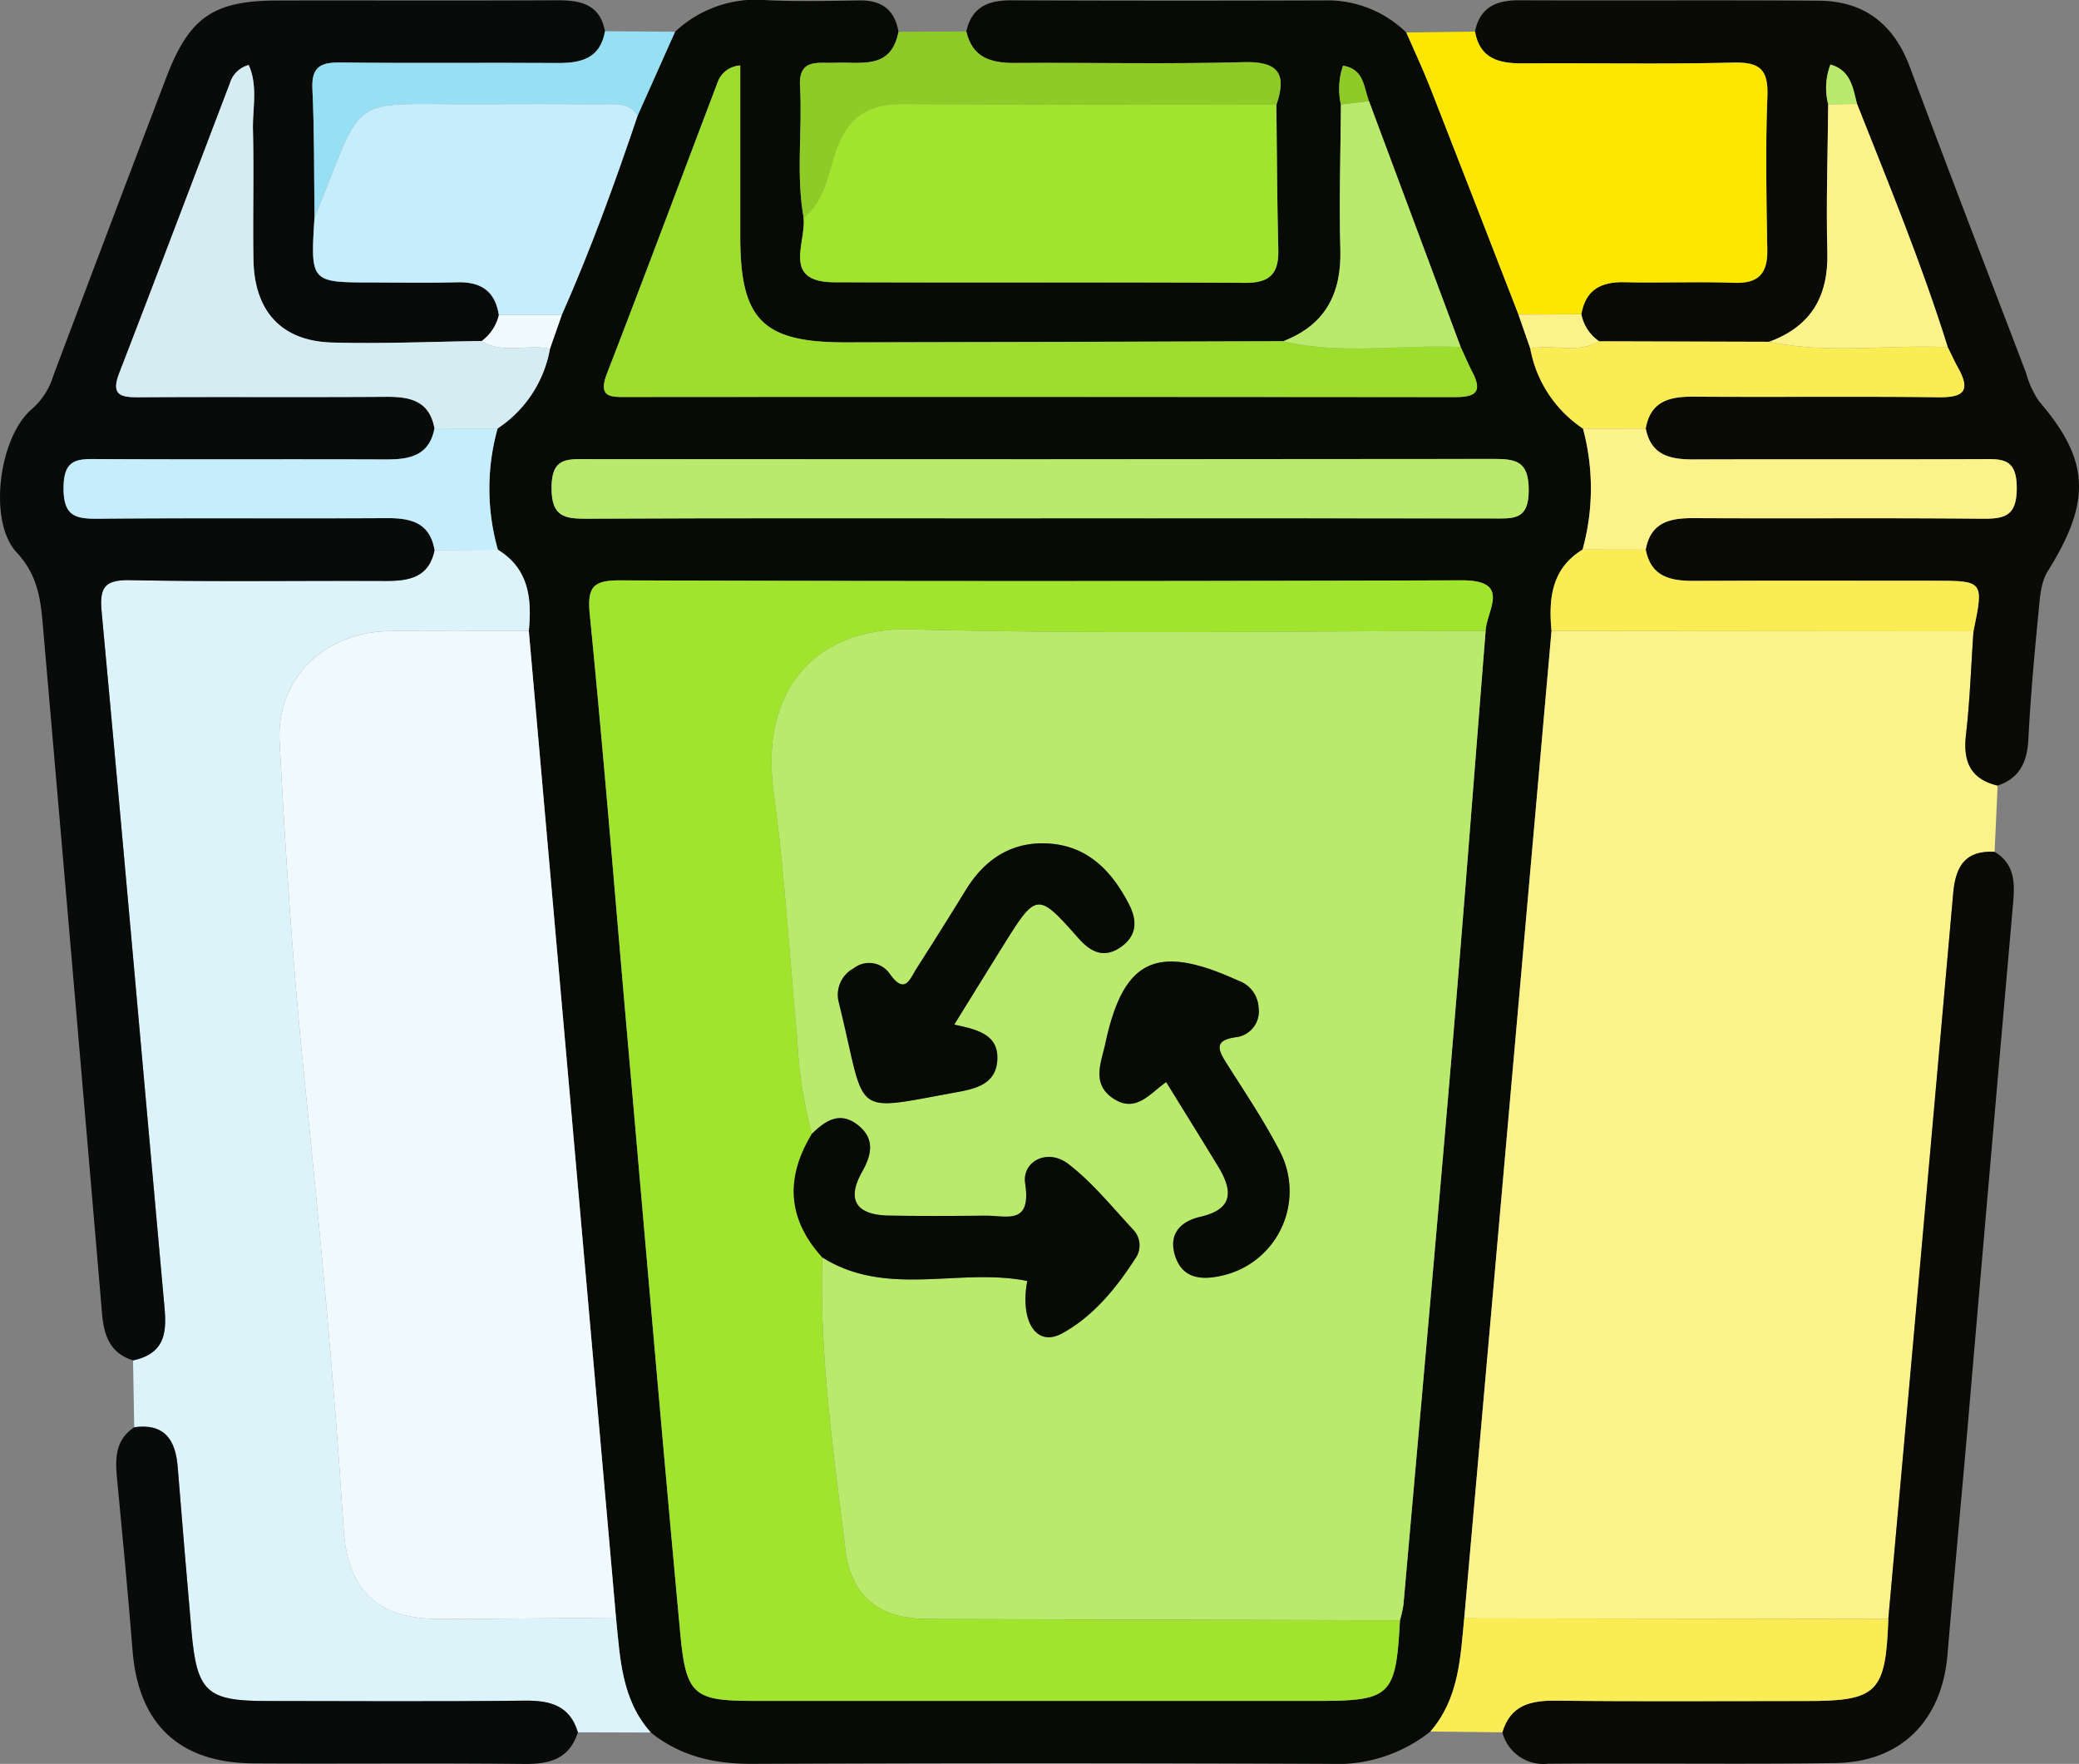 <svg id="Grupo_987282" data-name="Grupo 987282" xmlns="http://www.w3.org/2000/svg" xmlns:xlink="http://www.w3.org/1999/xlink" width="214.847" height="182.266" viewBox="0 0 214.847 182.266">
  <rect x="0" y="0" width="214.847" height="182.266" fill="#808080" stroke="none"/>
  <defs>
    <clipPath id="clip-path">
      <rect id="Rectángulo_346385" data-name="Rectángulo 346385" width="214.847" height="182.266" fill="none"/>
    </clipPath>
  </defs>
  <g id="Grupo_987281" data-name="Grupo 987281" clip-path="url(#clip-path)">
    <path id="Trazado_728574" data-name="Trazado 728574" d="M157.639,178.917a15.437,15.437,0,0,1-10.43,3.342q-29.833-.136-59.668,0c-3.912.018-7.4-.781-10.465-3.236-3.037-3.4-3.177-7.682-3.6-11.876q-4.5-50.976-9.011-101.952c.319-3.324.028-6.414-3.195-8.389a23.083,23.083,0,0,1-.029-12.536,12.434,12.434,0,0,0,5.406-8.227q.61-1.744,1.223-3.487c2.988-6.735,5.5-13.653,7.85-20.628Q77.65,7.6,79.581,3.28a12.2,12.2,0,0,1,9.5-3.259c3.181.15,6.374.067,9.56.022,2.284-.033,3.649.971,4.026,3.246-.768,3.976-3.921,3.08-6.563,3.2-1.718.076-3.786-.507-3.614,2.449.264,4.521-.435,9.071.379,13.58.276,2.6-2.281,6.633,3.177,6.653,14.155.053,28.312-.027,42.467.059,2.562.015,3.474-.978,3.411-3.425-.13-4.989-.142-9.98-.2-14.972,1.071-3.143.268-4.506-3.363-4.407-7.885.215-15.781.033-23.672.084-2.458.015-4.4-.547-5.009-3.26C110.225.75,111.922.024,114.3.034q16.5.065,32.995.007a11.662,11.662,0,0,1,7.857,3.325c.822,1.889,1.7,3.755,2.454,5.672,3.067,7.817,6.094,15.648,9.136,23.475l1.221,3.51a12.677,12.677,0,0,0,5.443,8.262,23.67,23.67,0,0,1-.04,12.5c-3.226,1.981-3.521,5.079-3.21,8.409l-9.022,102.031c-.392,4.127-.567,8.319-3.492,11.69m-9.25-168.125c-.033,5-.2,10.009-.058,15.007.125,4.564-1.566,7.79-5.913,9.46q-22.593.063-45.186.121c-8.59.013-10.909-2.321-10.916-10.885,0-5.872,0-11.743,0-17.724a2.617,2.617,0,0,0-2.351,1.775C80.158,18.564,76.412,28.607,72.543,38.6c-.993,2.565.478,2.423,2.152,2.422q42.682-.014,85.361.013c1.938,0,3.1-.3,1.941-2.543-.443-.86-.823-1.753-1.232-2.631q-4.738-12.71-9.48-25.419c-.536-1.451-.516-3.314-2.673-3.652a7.335,7.335,0,0,0-.224,4m6.1,156.633a12.048,12.048,0,0,0,.36-1.613c1.666-18.845,3.364-37.688,4.961-56.54,1.244-14.687,2.36-29.385,3.532-44.078.116-2.19,2.721-5.25-2.523-5.228q-43.463.18-86.925.005c-2.781-.008-3.411.672-3.127,3.523,1.444,14.544,2.609,29.117,3.887,43.678,1.8,20.523,3.553,41.052,5.459,61.565.6,6.487,1.393,7.017,7.759,7.019q29.046.009,58.09,0c7.6,0,8.107-.5,8.528-8.333M117.34,53.559q23.4,0,46.8.017c2.052,0,3.645.194,3.656-2.879.013-3.048-1.287-3.277-3.721-3.272q-46.8.087-93.6.021c-2.07,0-3.635-.159-3.659,2.9s1.306,3.268,3.722,3.256c15.6-.075,31.2-.039,46.8-.039" transform="translate(-9.818 0)" fill="#080a05"/>
    <path id="Trazado_728575" data-name="Trazado 728575" d="M180.688,179.884,189.71,77.853l43.607.034c-.245,3.565-.363,7.144-.774,10.691-.319,2.757.443,4.584,3.272,5.257q-.158,3.422-.316,6.844c-3.054-.157-4.036,1.5-4.283,4.336q-3.268,37.472-6.7,74.931l-43.831-.062" transform="translate(-29.375 -12.657)" fill="#fcf28a"/>
    <path id="Trazado_728576" data-name="Trazado 728576" d="M65.689,178.176c.422,4.195.562,8.474,3.6,11.876l-7.536-.022c-.834-2.783-2.87-3.3-5.507-3.274-8.909.1-17.82.045-26.73.036-6.114-.006-7.139-.951-7.692-7.171q-.759-8.523-1.435-17.053c-.225-2.788-1.378-4.491-4.489-4.063l-.121-6.9c3.888-.835,3.4-3.723,3.146-6.575-2.127-23.594-4.2-47.192-6.393-70.779-.24-2.578.332-3.33,3.006-3.276,8.781.177,17.568.042,26.352.082,2.423.011,4.484-.358,5.046-3.2l6.546-.023C56.705,69.81,57,72.9,56.678,76.224c-4.869,0-9.74-.1-14.606.018-6.582.163-11.488,4.918-11.152,11.391.6,11.593,1.367,23.192,2.55,34.738,1.591,15.53,3.077,31.064,4.067,46.643.4,6.271,3.47,9.291,9.794,9.294,6.119,0,12.239-.085,18.358-.132" transform="translate(-2.029 -11.028)" fill="#ddf3fa"/>
    <path id="Trazado_728577" data-name="Trazado 728577" d="M44.908,56.835c-.561,2.838-2.623,3.207-5.046,3.2-8.785-.04-17.571.095-26.352-.081-2.674-.054-3.247.7-3.006,3.276C12.7,86.812,14.769,110.411,16.9,134c.257,2.851.742,5.739-3.146,6.575-2.382-.734-3.015-2.57-3.207-4.82Q7.552,100.609,4.5,65.463c-.259-3-.375-5.8-2.774-8.367-3.017-3.231-1.819-12.005,1.6-14.853A7.353,7.353,0,0,0,5.5,38.855Q11.289,23.464,17.149,8.1C19.537,1.807,22.008.067,28.685.057,38.294.04,47.9.08,57.51.034c2.432-.012,4.473.355,5.014,3.2-.49,2.809-2.449,3.3-4.906,3.285-7.476-.054-14.952.037-22.427-.054-2.055-.025-3.014.441-2.905,2.74.209,4.417.162,8.847.22,13.271-.421,6.721-.421,6.721,6.035,6.721,2.9,0,5.8.067,8.69-.02,2.453-.074,3.949.9,4.324,3.387a4.7,4.7,0,0,1-1.771,2.681c-5.155.068-10.316.3-15.466.157-5.242-.149-8.041-3.228-8.131-8.579-.075-4.461.061-8.927-.05-13.387-.055-2.207.535-4.524-.436-6.709a2.749,2.749,0,0,0-1.934,1.856c-3.808,10-7.6,20.014-11.453,30-.9,2.33.242,2.486,2.1,2.475,8.507-.056,17.015.013,25.522-.047,2.472-.018,4.451.435,4.96,3.266-.539,2.853-2.606,3.217-5.027,3.208-9.9-.035-19.8.014-29.694-.037-2.109-.011-3.584-.093-3.61,2.924-.028,3.081,1.319,3.258,3.715,3.236,9.9-.09,19.8,0,29.694-.06,2.479-.013,4.445.456,4.93,3.292" transform="translate(0 -0.005)" fill="#090a0a"/>
    <path id="Trazado_728578" data-name="Trazado 728578" d="M236.031,81.184c-2.829-.673-3.591-2.5-3.272-5.257.41-3.547.529-7.126.774-10.691,1.069-5.218,1.069-5.22-4.154-5.221-8.229,0-16.46-.026-24.689.014-2.431.012-4.482-.385-5.027-3.226.506-2.834,2.491-3.274,4.957-3.26,9.89.055,19.782-.032,29.672.061,2.409.023,3.737-.187,3.712-3.249-.023-3.032-1.547-2.918-3.633-2.909-9.89.045-19.781,0-29.672.035-2.423.009-4.48-.361-5.035-3.2.487-2.8,2.429-3.3,4.895-3.288,8.444.058,16.888-.044,25.331.06,2.518.032,3.423-.574,2.074-3-.394-.709-.73-1.451-1.093-2.179-2.668-8.545-6.08-16.814-9.369-25.127-.431-1.641-.613-3.461-2.749-4.074a6.733,6.733,0,0,0-.234,4.1c-.043,5.1-.223,10.2-.087,15.292.121,4.577-1.7,7.668-6.013,9.255l-17.568-.052a4.413,4.413,0,0,1-1.838-2.8c.438-2.532,2.038-3.366,4.476-3.3,3.758.095,7.523-.082,11.279.061,2.547.1,3.5-.93,3.458-3.416-.092-5.29-.2-10.588.011-15.871.109-2.8-.822-3.532-3.537-3.465-7.237.18-14.482.025-21.722.08-2.465.018-4.448-.461-4.959-3.284.506-2.527,2.2-3.249,4.582-3.239,10.315.044,20.631-.03,30.946.043,4.7.033,7.76,2.424,9.415,6.863,3.933,10.541,7.974,21.041,11.987,31.552a10.029,10.029,0,0,0,1.375,3c5.238,6.087,5.411,10.3.884,17.538-.755,1.207-.822,2.916-.969,4.417-.421,4.3-.813,8.6-1.03,12.914-.117,2.338-.859,4.041-3.178,4.819" transform="translate(-29.591 -0.006)" fill="#0a0a06"/>
    <path id="Trazado_728579" data-name="Trazado 728579" d="M225.283,184.375q3.368-37.463,6.7-74.931c.248-2.841,1.229-4.494,4.284-4.336,2.176,1.3,2.084,3.347,1.894,5.5q-2.36,26.859-4.664,53.723c-.688,7.912-1.431,15.82-2.1,23.734-.574,6.824-4.8,11.105-11.6,11.2-9.9.137-19.8-.012-29.7.071a4.369,4.369,0,0,1-4.7-3.248c.833-2.8,2.887-3.3,5.52-3.273,8.641.1,17.284.039,25.926.036,7.312,0,8.172-.868,8.442-8.479" transform="translate(-30.14 -17.086)" fill="#0a0a06"/>
    <path id="Trazado_728580" data-name="Trazado 728580" d="M180.64,3.9c.511,2.823,2.495,3.3,4.959,3.284,7.24-.055,14.485.1,21.722-.08,2.715-.067,3.646.667,3.537,3.465-.206,5.282-.1,10.581-.011,15.871.044,2.485-.91,3.513-3.458,3.416-3.755-.142-7.521.033-11.278-.061-2.438-.061-4.038.773-4.476,3.3l-6.5.041c-3.042-7.826-6.07-15.657-9.136-23.474-.752-1.917-1.633-3.783-2.454-5.671l7.1-.095" transform="translate(-28.213 -0.635)" fill="#fce703"/>
    <path id="Trazado_728581" data-name="Trazado 728581" d="M16.2,176.1c3.11-.428,4.263,1.275,4.489,4.062q.688,8.529,1.434,17.053c.554,6.22,1.579,7.165,7.693,7.172,8.91.009,17.821.065,26.73-.036,2.637-.03,4.673.491,5.506,3.274-.878,2.732-2.875,3.294-5.53,3.263-9.342-.112-18.686,0-28.029-.058-7.658-.048-11.864-4.083-12.463-11.646-.473-5.974-1.045-11.94-1.615-17.905-.193-2.026-.143-3.912,1.787-5.179" transform="translate(-2.331 -28.618)" fill="#090a0a"/>
    <path id="Trazado_728582" data-name="Trazado 728582" d="M223.84,199.753c-.27,7.611-1.131,8.477-8.442,8.479-8.642,0-17.285.063-25.926-.036-2.634-.03-4.687.477-5.52,3.273l-7.435-.089c2.926-3.371,3.1-7.563,3.492-11.69l43.831.062" transform="translate(-28.697 -32.464)" fill="#faec55"/>
    <path id="Trazado_728583" data-name="Trazado 728583" d="M99.1,23.146c-.814-4.508-.115-9.058-.379-13.579-.173-2.957,1.9-2.373,3.614-2.45,2.642-.118,5.795.779,6.563-3.2l7.01-.041c.612,2.714,2.552,3.276,5.009,3.26,7.891-.049,15.786.131,23.672-.083,3.631-.1,4.434,1.264,3.363,4.407-12.9-.017-25.8.007-38.706-.075-3.527-.023-5.593,1.367-6.79,4.808-.83,2.388-1.149,5.172-3.356,6.951" transform="translate(-16.044 -0.63)" fill="#8fcb27"/>
    <path id="Trazado_728584" data-name="Trazado 728584" d="M38.772,23.094c-.06-4.424-.013-8.853-.222-13.27-.108-2.3.852-2.766,2.906-2.741,7.476.091,14.951,0,22.426.054,2.457.018,4.417-.477,4.906-3.286l7.242.054Q74.1,8.23,72.169,12.555c-.94-1.421-2.414-1.145-3.774-1.151q-6.251-.031-12.5-.005c-14.162.07-11.7-1.479-17.12,11.7" transform="translate(-6.266 -0.626)" fill="#97dff3"/>
    <path id="Trazado_728585" data-name="Trazado 728585" d="M169.006,77.818c-1.173,14.694-2.289,29.391-3.532,44.078-1.6,18.851-3.3,37.693-4.961,56.539a12.122,12.122,0,0,1-.361,1.613q-24.408-.063-48.814-.137c-4.975-.023-7.894-2.273-8.5-7.186-1.236-10.016-2.689-20.029-2.382-30.173,6.684,4.208,14.193,1.023,21.184,2.436-.776,4.167.937,6.868,3.591,5.42,3.284-1.791,5.7-4.793,7.719-7.97a2.344,2.344,0,0,0-.363-2.75c-2.179-2.332-4.212-4.88-6.718-6.8-2.131-1.632-4.8-.278-4.446,2.037.659,4.343-1.931,3.3-4.106,3.316-3.336.03-6.673.05-10.009-.011-3.242-.059-4.429-1.526-2.732-4.539,1-1.775,1.327-3.419-.446-4.815-1.859-1.464-3.363-.451-4.747.905a44.967,44.967,0,0,1-1.517-9.765c-.8-8.553-1.3-17.146-2.45-25.651-1.424-10.517,4.437-16.962,14.2-16.708,19.782.516,39.586.158,59.383.161m-54.92,40.68c1.9-3.067,3.5-5.664,5.115-8.253,3.377-5.416,3.51-5.436,7.723-.67,1.254,1.419,2.631,2.118,4.353.925,1.65-1.141,1.769-2.671.889-4.391-1.742-3.4-4.184-6.011-8.2-6.313-3.811-.286-6.668,1.522-8.661,4.755q-2.516,4.084-5.095,8.129c-.693,1.082-1.205,2.813-2.787.564a2.593,2.593,0,0,0-3.738-.555,3.108,3.108,0,0,0-1.508,3.581c2.914,11.772,1.012,11.237,12.079,9.231,2.006-.363,4.067-.82,4.275-3.212.241-2.748-2.017-3.279-4.448-3.791m21.909,5.937c1.853,3.006,3.619,5.839,5.355,8.692,1.5,2.465,1.689,4.429-1.832,5.232-1.99.454-3.288,1.736-2.625,3.947.713,2.372,2.6,2.623,4.723,2.163a8.938,8.938,0,0,0,6.048-13.03c-1.6-3.08-3.556-5.98-5.415-8.92-.9-1.415-1.355-2.413.981-2.722a2.675,2.675,0,0,0,2.319-3.008,3.113,3.113,0,0,0-2.114-2.84c-8.423-3.851-11.857-2.236-13.729,6.514-.423,1.977-1.473,4.166.855,5.689,2.305,1.508,3.76-.54,5.435-1.716" transform="translate(-15.478 -12.624)" fill="#b9ea6b"/>
    <path id="Trazado_728586" data-name="Trazado 728586" d="M96.8,141.57c-.307,10.143,1.146,20.157,2.381,30.173.606,4.913,3.526,7.163,8.5,7.185q24.407.109,48.814.138c-.42,7.835-.926,8.332-8.527,8.333q-29.046,0-58.09,0c-6.366,0-7.156-.532-7.759-7.019-1.906-20.514-3.659-41.042-5.46-61.565-1.277-14.561-2.443-29.133-3.887-43.678-.283-2.851.347-3.531,3.128-3.522q43.463.127,86.925-.006c5.245-.021,2.639,3.038,2.524,5.229-19.8,0-39.6.355-59.384-.161-9.768-.255-15.629,6.19-14.2,16.707,1.151,8.5,1.647,17.1,2.45,25.651a44.86,44.86,0,0,0,1.518,9.765c-2.755,4.517-2.558,8.788,1.07,12.772" transform="translate(-11.821 -11.641)" fill="#a1e42e"/>
    <path id="Trazado_728587" data-name="Trazado 728587" d="M69.265,179.8c-6.119.048-12.239.135-18.358.132-6.323,0-9.4-3.023-9.794-9.294-.991-15.579-2.476-31.113-4.067-46.643-1.183-11.546-1.948-23.145-2.55-34.738-.336-6.472,4.57-11.227,11.152-11.391,4.866-.121,9.738-.02,14.606-.018Q64.76,128.821,69.265,179.8" transform="translate(-5.605 -12.649)" fill="#f0f9fd"/>
    <path id="Trazado_728588" data-name="Trazado 728588" d="M99.1,24.6c2.207-1.779,2.526-4.562,3.356-6.951,1.2-3.441,3.263-4.83,6.79-4.808,12.9.082,25.8.059,38.706.075.061,4.99.074,9.982.2,14.972.064,2.446-.848,3.44-3.411,3.424-14.155-.086-28.312-.006-42.467-.059-5.458-.021-2.9-4.057-3.177-6.654" transform="translate(-16.053 -2.088)" fill="#a1e42e"/>
    <path id="Trazado_728589" data-name="Trazado 728589" d="M163.063,37.174c.409.878.789,1.77,1.232,2.631,1.155,2.243,0,2.545-1.941,2.543q-42.68-.043-85.361-.013c-1.674,0-3.146.142-2.153-2.422,3.871-9.994,7.616-20.036,11.422-30.055a2.616,2.616,0,0,1,2.352-1.776c0,5.981,0,11.853,0,17.724.006,8.564,2.326,10.9,10.916,10.885q22.593-.035,45.186-.121c6.076,1.447,12.236.3,18.347.6" transform="translate(-12.115 -1.314)" fill="#9cdd2e"/>
    <path id="Trazado_728590" data-name="Trazado 728590" d="M118.588,62.765c-15.6,0-31.2-.037-46.8.039-2.417.012-3.745-.191-3.722-3.256s1.589-2.9,3.659-2.9q46.8.036,93.6-.021c2.434-.005,3.733.224,3.721,3.272-.011,3.073-1.6,2.882-3.656,2.879q-23.4-.045-46.8-.017" transform="translate(-11.066 -9.207)" fill="#b9ea6b"/>
    <path id="Trazado_728591" data-name="Trazado 728591" d="M38.787,24.555c5.416-13.174,2.959-11.626,17.12-11.7q6.249-.03,12.5.005c1.36.007,2.835-.27,3.774,1.151-2.354,6.976-4.862,13.893-7.85,20.628h-6.5c-.374-2.491-1.871-3.46-4.324-3.387-2.895.087-5.793.02-8.692.02-6.456,0-6.456,0-6.034-6.722" transform="translate(-6.281 -2.087)" fill="#c6edfc"/>
    <path id="Trazado_728592" data-name="Trazado 728592" d="M47.23,45.571c-.509-2.831-2.488-3.284-4.96-3.266-8.507.06-17.015-.009-25.522.047-1.862.013-3-.145-2.1-2.475,3.856-9.985,7.645-20,11.453-30a2.75,2.75,0,0,1,1.934-1.856c.971,2.186.381,4.5.436,6.71.111,4.459-.025,8.925.05,13.386.09,5.351,2.888,8.431,8.131,8.579,5.149.146,10.31-.089,15.466-.157,2.219,1.4,4.727.273,7.045.807a12.431,12.431,0,0,1-5.406,8.227l-6.524-.005" transform="translate(-2.33 -1.304)" fill="#d6ecf3"/>
    <path id="Trazado_728593" data-name="Trazado 728593" d="M46.176,52.86l6.524.005A23.075,23.075,0,0,0,52.728,65.4l-6.545.022c-.485-2.836-2.451-3.305-4.93-3.291-9.9.055-19.8-.031-29.694.06-2.4.022-3.742-.155-3.715-3.237.026-3.017,1.5-2.935,3.61-2.924,9.9.052,19.8,0,29.694.037,2.421.009,4.488-.355,5.027-3.208" transform="translate(-1.275 -8.594)" fill="#c6edfc"/>
    <path id="Trazado_728594" data-name="Trazado 728594" d="M201.823,52.872c.555,2.838,2.613,3.208,5.035,3.2,9.891-.038,19.782.01,29.672-.035,2.086-.009,3.609-.123,3.633,2.909.024,3.062-1.3,3.272-3.712,3.249-9.89-.093-19.782-.006-29.672-.06-2.466-.014-4.451.425-4.957,3.259l-6.528-.01a23.673,23.673,0,0,0,.041-12.505l6.488-.006" transform="translate(-31.749 -8.596)" fill="#fcf28a"/>
    <path id="Trazado_728595" data-name="Trazado 728595" d="M200.774,51.123l-6.488.006a12.668,12.668,0,0,1-5.443-8.262c2.348-.487,4.857.553,7.118-.754l17.568.052c6.118,1.293,12.305.265,18.453.551.363.727.7,1.469,1.092,2.179,1.348,2.427.444,3.032-2.074,3-8.442-.1-16.888,0-25.331-.061-2.467-.017-4.407.484-4.895,3.288" transform="translate(-30.701 -6.846)" fill="#faec55"/>
    <path id="Trazado_728596" data-name="Trazado 728596" d="M194.652,67.812l6.528.01c.544,2.841,2.6,3.238,5.027,3.227,8.229-.04,16.459-.016,24.688-.014,5.223,0,5.223,0,4.154,5.22l-43.607-.034c-.312-3.33-.016-6.429,3.21-8.409" transform="translate(-31.108 -11.024)" fill="#faec55"/>
    <path id="Trazado_728597" data-name="Trazado 728597" d="M176.69,37.887c-6.112-.3-12.272.844-18.347-.6,4.345-1.669,6.037-4.895,5.912-9.459-.137-5,.026-10,.059-15.007l2.9-.352,9.48,25.42" transform="translate(-25.742 -2.027)" fill="#b9ea6b"/>
    <path id="Trazado_728598" data-name="Trazado 728598" d="M66.494,42.364c-2.318-.534-4.826.591-7.045-.806a4.7,4.7,0,0,0,1.771-2.681h6.5l-1.223,3.487" transform="translate(-9.665 -6.32)" fill="#f0f9fd"/>
    <path id="Trazado_728599" data-name="Trazado 728599" d="M195.724,41.57c-2.26,1.306-4.77.267-7.117.754q-.612-1.755-1.222-3.51l6.5-.041a4.417,4.417,0,0,0,1.838,2.8" transform="translate(-30.464 -6.303)" fill="#fcf28a"/>
    <path id="Trazado_728600" data-name="Trazado 728600" d="M168.337,11.758l-2.9.352a7.334,7.334,0,0,1,.224-4c2.157.337,2.137,2.2,2.673,3.651" transform="translate(-26.869 -1.318)" fill="#8fcb27"/>
    <path id="Trazado_728601" data-name="Trazado 728601" d="M236.774,37.955c-6.148-.286-12.334.743-18.452-.551,4.311-1.587,6.134-4.677,6.012-9.255-.136-5.092.044-10.194.088-15.291l2.983-.031c3.289,8.314,6.7,16.582,9.369,25.128" transform="translate(-35.493 -2.085)" fill="#fcf28a"/>
    <path id="Trazado_728602" data-name="Trazado 728602" d="M228.548,12.036l-2.983.031a6.729,6.729,0,0,1,.234-4.1c2.136.613,2.317,2.433,2.748,4.073" transform="translate(-36.637 -1.295)" fill="#b9ea6b"/>
    <path id="Trazado_728603" data-name="Trazado 728603" d="M100.9,152.358c-3.628-3.984-3.825-8.255-1.07-12.772,1.382-1.356,2.887-2.368,4.745-.905,1.774,1.4,1.448,3.041.447,4.816-1.7,3.012-.51,4.479,2.732,4.539,3.335.061,6.673.041,10.009.011,2.174-.02,4.765,1.027,4.105-3.316-.351-2.315,2.315-3.669,4.446-2.037,2.506,1.92,4.541,4.468,6.718,6.8a2.345,2.345,0,0,1,.364,2.749c-2.017,3.177-4.437,6.179-7.72,7.971-2.655,1.447-4.368-1.253-3.592-5.42-6.991-1.414-14.5,1.772-21.184-2.436" transform="translate(-15.924 -22.429)" fill="#080a05"/>
    <path id="Trazado_728604" data-name="Trazado 728604" d="M115.417,122.792c2.432.513,4.69,1.043,4.449,3.791-.209,2.393-2.269,2.849-4.276,3.212-11.067,2.006-9.165,2.541-12.079-9.231a3.109,3.109,0,0,1,1.508-3.581,2.593,2.593,0,0,1,3.738.555c1.582,2.249,2.094.518,2.787-.564q2.588-4.04,5.1-8.129c1.992-3.232,4.849-5.04,8.66-4.755,4.012.3,6.455,2.909,8.2,6.313.88,1.72.76,3.249-.889,4.391-1.722,1.192-3.1.493-4.351-.925-4.213-4.766-4.346-4.746-7.724.67-1.615,2.588-3.215,5.186-5.115,8.253" transform="translate(-16.81 -16.918)" fill="#080a05"/>
    <path id="Trazado_728605" data-name="Trazado 728605" d="M142.574,131.1c-1.675,1.176-3.129,3.224-5.435,1.716-2.328-1.523-1.278-3.712-.855-5.689,1.872-8.749,5.306-10.365,13.729-6.514a3.113,3.113,0,0,1,2.114,2.84,2.675,2.675,0,0,1-2.319,3.008c-2.336.31-1.876,1.307-.981,2.722,1.859,2.94,3.814,5.84,5.415,8.92a8.938,8.938,0,0,1-6.048,13.03c-2.121.46-4.01.209-4.723-2.163-.662-2.211.636-3.493,2.625-3.947,3.521-.8,3.332-2.768,1.832-5.232-1.736-2.852-3.5-5.686-5.355-8.692" transform="translate(-22.058 -19.288)" fill="#080a05"/>
  </g>
</svg>
